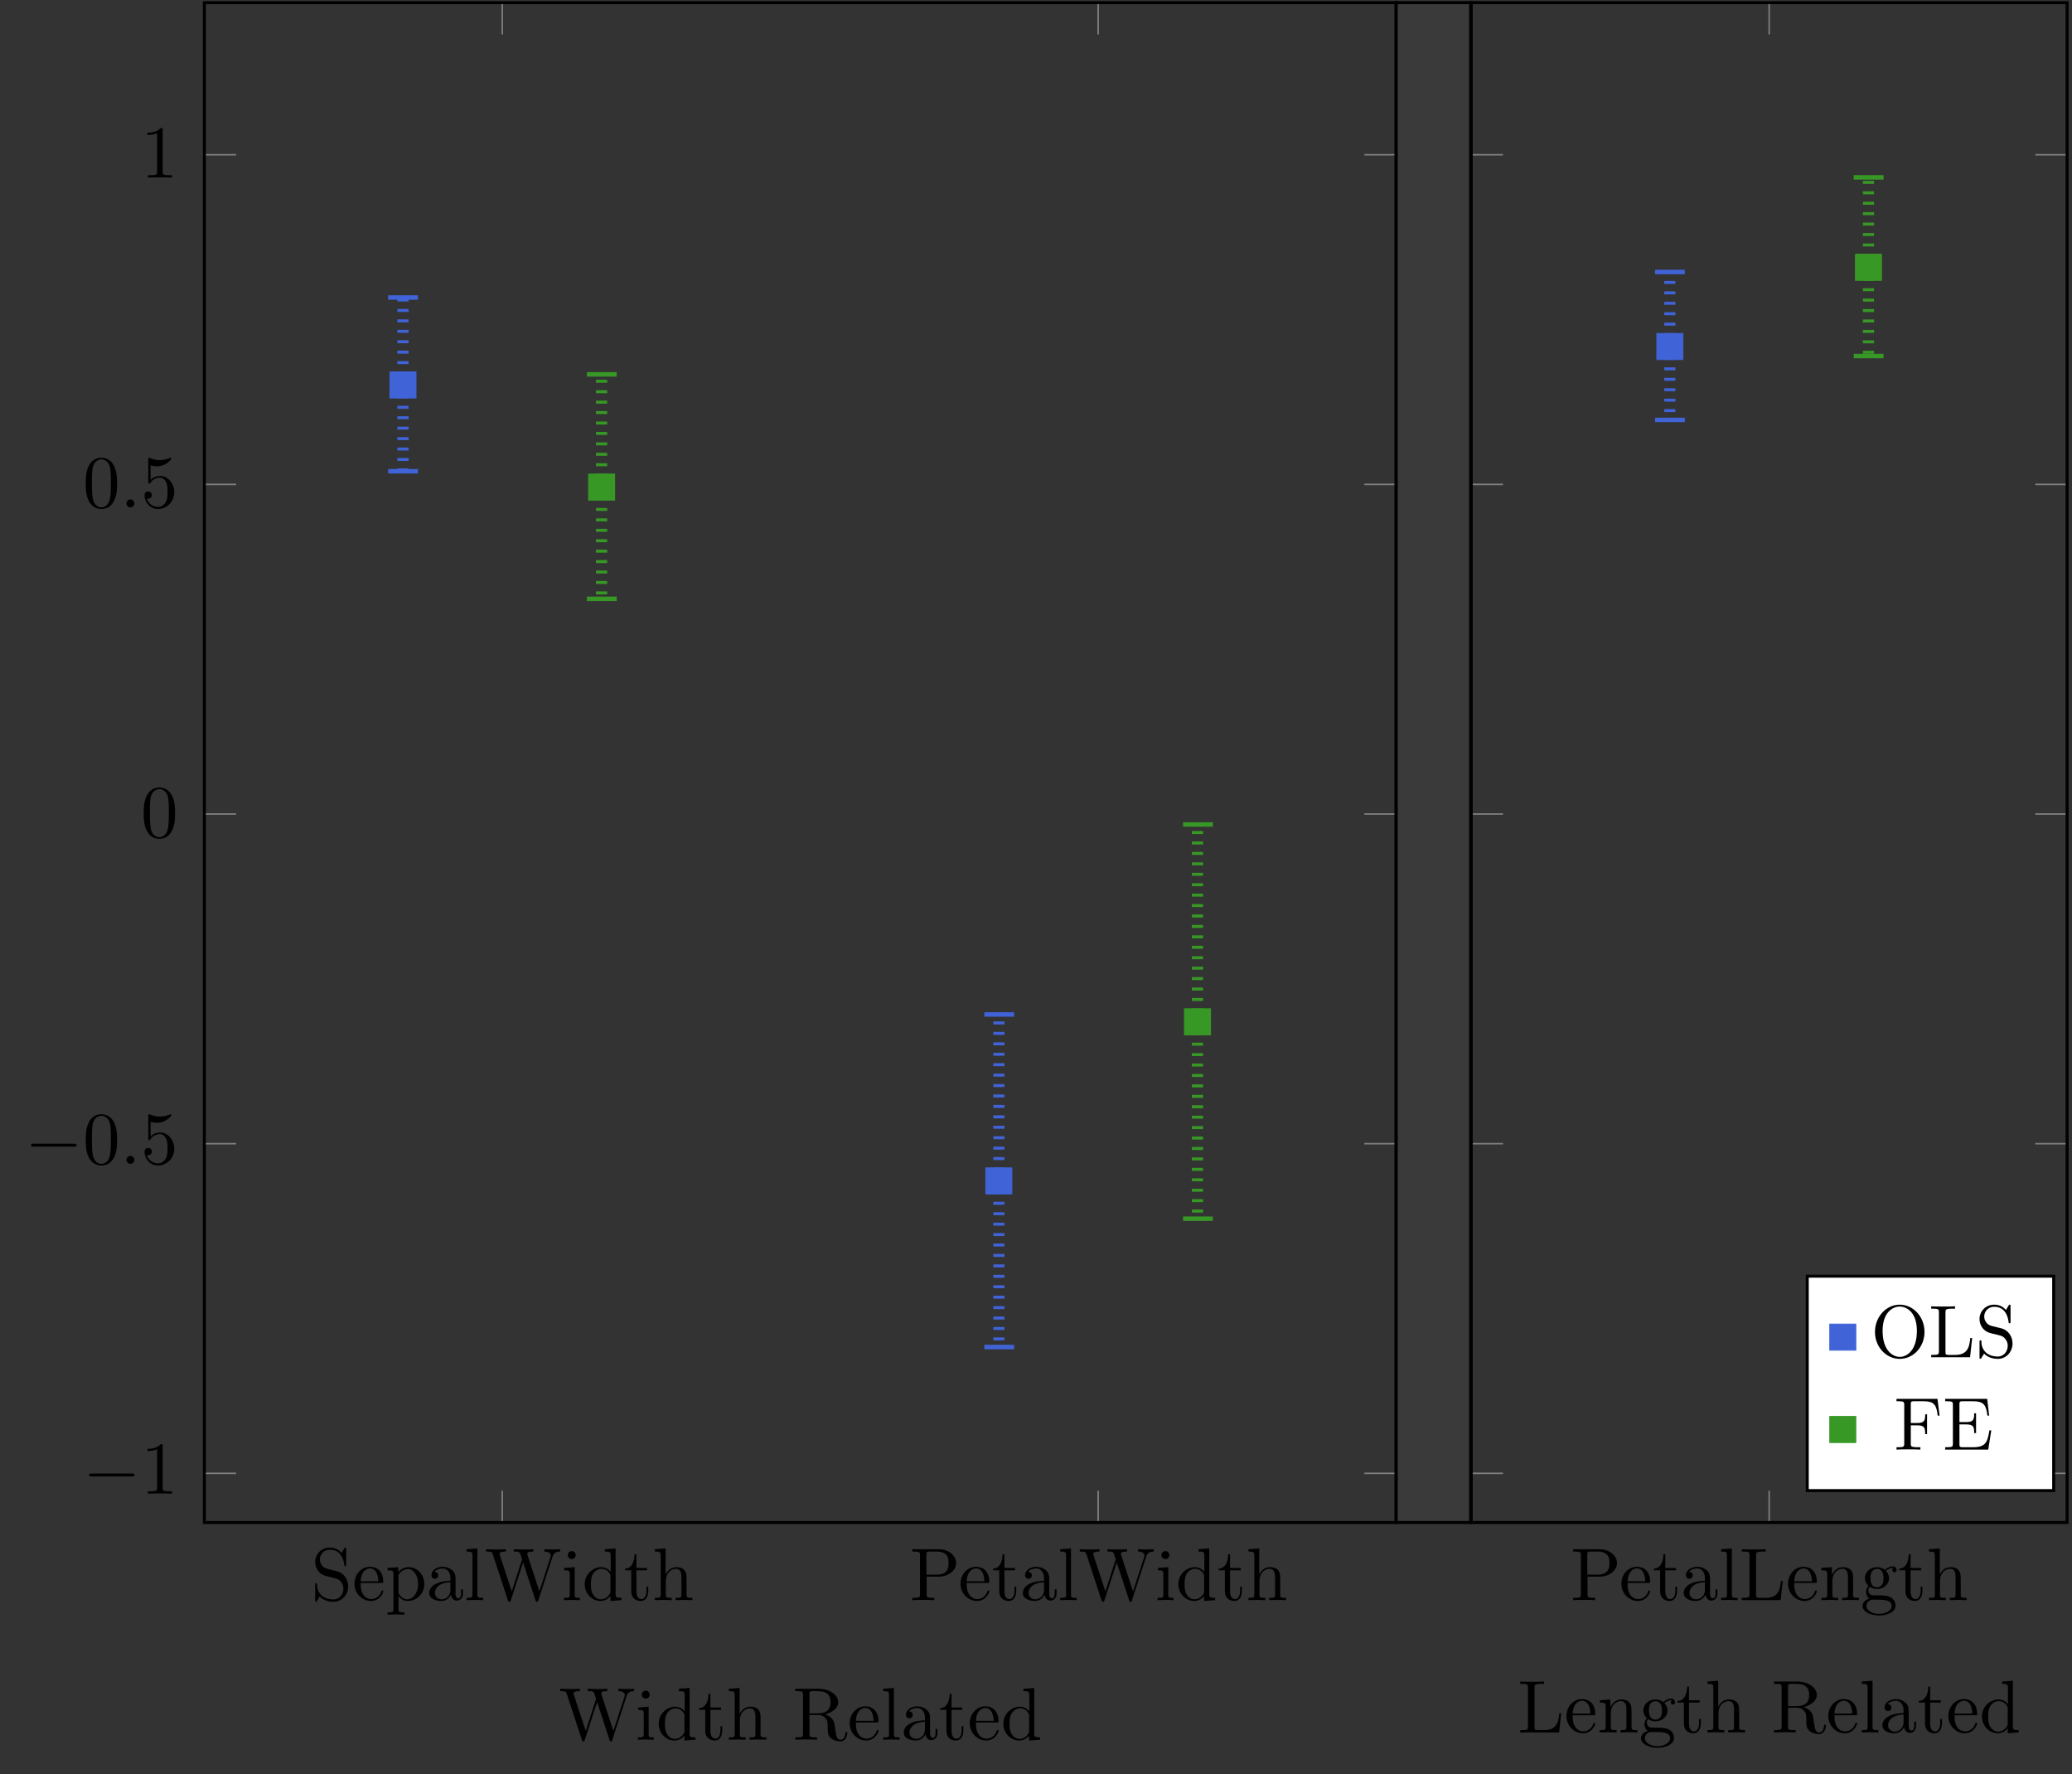 <?xml version="1.0" encoding="UTF-8"?>
<svg xmlns="http://www.w3.org/2000/svg" xmlns:xlink="http://www.w3.org/1999/xlink" width="276.582pt" height="236.759pt" viewBox="0 0 276.582 236.759" version="1.2">
<rect x="0" y="0" width="276.582" height="236.759" fill="#333333" stroke="none"/>
<defs>
<g>
<symbol overflow="visible" id="glyph0-0">
<path style="stroke:none;" d=""/>
</symbol>
<symbol overflow="visible" id="glyph0-1">
<path style="stroke:none;" d="M 4.969 -1.844 C 4.969 -2.844 4.312 -3.656 3.469 -3.859 L 2.203 -4.172 C 1.578 -4.312 1.188 -4.859 1.188 -5.438 C 1.188 -6.125 1.734 -6.734 2.516 -6.734 C 4.172 -6.734 4.391 -5.109 4.453 -4.656 C 4.453 -4.594 4.453 -4.531 4.562 -4.531 C 4.703 -4.531 4.703 -4.594 4.703 -4.781 L 4.703 -6.781 C 4.703 -6.953 4.703 -7.016 4.594 -7.016 C 4.516 -7.016 4.516 -7 4.438 -6.891 L 4.094 -6.312 C 3.797 -6.609 3.391 -7.016 2.5 -7.016 C 1.391 -7.016 0.562 -6.141 0.562 -5.094 C 0.562 -4.266 1.078 -3.531 1.859 -3.266 C 1.969 -3.219 2.484 -3.109 3.172 -2.938 C 3.438 -2.859 3.75 -2.797 4.016 -2.422 C 4.234 -2.172 4.328 -1.844 4.328 -1.516 C 4.328 -0.812 3.828 -0.094 3 -0.094 C 2.703 -0.094 1.953 -0.141 1.422 -0.625 C 0.844 -1.172 0.812 -1.797 0.812 -2.156 C 0.797 -2.266 0.719 -2.266 0.688 -2.266 C 0.562 -2.266 0.562 -2.188 0.562 -2.016 L 0.562 -0.016 C 0.562 0.156 0.562 0.219 0.672 0.219 C 0.734 0.219 0.75 0.203 0.812 0.094 C 0.812 0.094 0.844 0.047 1.172 -0.484 C 1.484 -0.141 2.125 0.219 3 0.219 C 4.172 0.219 4.969 -0.75 4.969 -1.844 Z M 4.969 -1.844 "/>
</symbol>
<symbol overflow="visible" id="glyph0-2">
<path style="stroke:none;" d="M 4.125 -1.188 C 4.125 -1.281 4.047 -1.297 4 -1.297 C 3.906 -1.297 3.891 -1.25 3.875 -1.172 C 3.516 -0.141 2.625 -0.141 2.531 -0.141 C 2.031 -0.141 1.625 -0.438 1.406 -0.812 C 1.109 -1.281 1.109 -1.938 1.109 -2.297 L 3.875 -2.297 C 4.094 -2.297 4.125 -2.297 4.125 -2.516 C 4.125 -3.5 3.594 -4.453 2.344 -4.453 C 1.188 -4.453 0.281 -3.438 0.281 -2.188 C 0.281 -0.859 1.328 0.109 2.469 0.109 C 3.688 0.109 4.125 -1 4.125 -1.188 Z M 3.469 -2.516 L 1.109 -2.516 C 1.172 -3.984 2.016 -4.234 2.344 -4.234 C 3.375 -4.234 3.469 -2.891 3.469 -2.516 Z M 3.469 -2.516 "/>
</symbol>
<symbol overflow="visible" id="glyph0-3">
<path style="stroke:none;" d="M 5.188 -2.156 C 5.188 -3.406 4.219 -4.406 3.109 -4.406 C 2.328 -4.406 1.906 -3.969 1.719 -3.75 L 1.719 -4.406 L 0.281 -4.297 L 0.281 -3.984 C 0.984 -3.984 1.062 -3.922 1.062 -3.484 L 1.062 1.172 C 1.062 1.625 0.953 1.625 0.281 1.625 L 0.281 1.938 L 1.391 1.906 L 2.516 1.938 L 2.516 1.625 C 1.844 1.625 1.734 1.625 1.734 1.172 L 1.734 -0.594 C 1.797 -0.422 2.203 0.109 2.969 0.109 C 4.156 0.109 5.188 -0.859 5.188 -2.156 Z M 4.359 -2.156 C 4.359 -0.953 3.656 -0.109 2.922 -0.109 C 2.531 -0.109 2.156 -0.312 1.875 -0.719 C 1.734 -0.922 1.734 -0.938 1.734 -1.141 L 1.734 -3.359 C 2.031 -3.859 2.516 -4.156 3.031 -4.156 C 3.75 -4.156 4.359 -3.281 4.359 -2.156 Z M 4.359 -2.156 "/>
</symbol>
<symbol overflow="visible" id="glyph0-4">
<path style="stroke:none;" d="M 4.812 -0.891 L 4.812 -1.438 L 4.562 -1.438 L 4.562 -0.891 C 4.562 -0.312 4.312 -0.25 4.203 -0.25 C 3.875 -0.25 3.828 -0.703 3.828 -0.75 L 3.828 -2.734 C 3.828 -3.156 3.828 -3.547 3.469 -3.906 C 3.078 -4.297 2.594 -4.453 2.109 -4.453 C 1.297 -4.453 0.609 -3.984 0.609 -3.328 C 0.609 -3.031 0.812 -2.859 1.062 -2.859 C 1.344 -2.859 1.516 -3.062 1.516 -3.328 C 1.516 -3.438 1.469 -3.766 1.016 -3.781 C 1.281 -4.125 1.766 -4.234 2.094 -4.234 C 2.578 -4.234 3.141 -3.859 3.141 -2.969 L 3.141 -2.594 C 2.641 -2.562 1.938 -2.531 1.312 -2.234 C 0.562 -1.906 0.312 -1.391 0.312 -0.953 C 0.312 -0.141 1.281 0.109 1.906 0.109 C 2.562 0.109 3.031 -0.281 3.219 -0.75 C 3.25 -0.359 3.516 0.062 3.984 0.062 C 4.203 0.062 4.812 -0.078 4.812 -0.891 Z M 3.141 -1.391 C 3.141 -0.453 2.422 -0.109 1.984 -0.109 C 1.5 -0.109 1.078 -0.453 1.078 -0.953 C 1.078 -1.5 1.5 -2.328 3.141 -2.391 Z M 3.141 -1.391 "/>
</symbol>
<symbol overflow="visible" id="glyph0-5">
<path style="stroke:none;" d="M 2.531 0 L 2.531 -0.312 C 1.875 -0.312 1.766 -0.312 1.766 -0.75 L 1.766 -6.906 L 0.328 -6.797 L 0.328 -6.484 C 1.031 -6.484 1.109 -6.422 1.109 -5.938 L 1.109 -0.75 C 1.109 -0.312 1 -0.312 0.328 -0.312 L 0.328 0 L 1.438 -0.031 Z M 2.531 0 "/>
</symbol>
<symbol overflow="visible" id="glyph0-6">
<path style="stroke:none;" d="M 10.047 -6.484 L 10.047 -6.797 C 9.75 -6.781 9.438 -6.766 9.141 -6.766 L 7.953 -6.797 L 7.953 -6.484 C 8.625 -6.484 8.812 -6.156 8.812 -5.969 C 8.812 -5.906 8.781 -5.828 8.766 -5.766 L 7.281 -1.172 L 5.688 -6.047 C 5.672 -6.078 5.656 -6.141 5.656 -6.188 C 5.656 -6.484 6.234 -6.484 6.484 -6.484 L 6.484 -6.797 C 6.125 -6.766 5.453 -6.766 5.078 -6.766 L 3.859 -6.797 L 3.859 -6.484 C 4.422 -6.484 4.641 -6.484 4.75 -6.125 L 4.969 -5.438 L 3.594 -1.172 L 1.984 -6.062 C 1.984 -6.094 1.969 -6.156 1.969 -6.188 C 1.969 -6.484 2.547 -6.484 2.812 -6.484 L 2.812 -6.797 C 2.453 -6.766 1.766 -6.766 1.391 -6.766 L 0.172 -6.797 L 0.172 -6.484 C 0.922 -6.484 0.969 -6.438 1.078 -6.078 L 3.078 0.031 C 3.109 0.125 3.141 0.219 3.266 0.219 C 3.406 0.219 3.422 0.156 3.469 0.016 L 5.109 -5.031 L 6.766 0.031 C 6.781 0.125 6.812 0.219 6.953 0.219 C 7.094 0.219 7.109 0.156 7.141 0.016 L 9.047 -5.828 C 9.219 -6.391 9.656 -6.484 10.047 -6.484 Z M 10.047 -6.484 "/>
</symbol>
<symbol overflow="visible" id="glyph0-7">
<path style="stroke:none;" d="M 2.453 0 L 2.453 -0.312 C 1.797 -0.312 1.766 -0.359 1.766 -0.75 L 1.766 -4.406 L 0.375 -4.297 L 0.375 -3.984 C 1.016 -3.984 1.109 -3.922 1.109 -3.438 L 1.109 -0.75 C 1.109 -0.312 1 -0.312 0.328 -0.312 L 0.328 0 L 1.422 -0.031 C 1.766 -0.031 2.125 -0.016 2.453 0 Z M 1.906 -6.016 C 1.906 -6.281 1.688 -6.547 1.391 -6.547 C 1.047 -6.547 0.844 -6.266 0.844 -6.016 C 0.844 -5.75 1.078 -5.484 1.375 -5.484 C 1.719 -5.484 1.906 -5.766 1.906 -6.016 Z M 1.906 -6.016 "/>
</symbol>
<symbol overflow="visible" id="glyph0-8">
<path style="stroke:none;" d="M 5.25 0 L 5.25 -0.312 C 4.547 -0.312 4.469 -0.375 4.469 -0.859 L 4.469 -6.906 L 3.031 -6.797 L 3.031 -6.484 C 3.734 -6.484 3.812 -6.422 3.812 -5.938 L 3.812 -3.781 C 3.516 -4.141 3.094 -4.406 2.562 -4.406 C 1.391 -4.406 0.344 -3.422 0.344 -2.141 C 0.344 -0.875 1.312 0.109 2.453 0.109 C 3.078 0.109 3.531 -0.234 3.781 -0.547 L 3.781 0.109 Z M 3.781 -1.172 C 3.781 -1 3.781 -0.969 3.672 -0.812 C 3.375 -0.328 2.922 -0.109 2.5 -0.109 C 2.047 -0.109 1.688 -0.375 1.453 -0.75 C 1.188 -1.156 1.172 -1.719 1.172 -2.125 C 1.172 -2.5 1.188 -3.094 1.469 -3.547 C 1.688 -3.859 2.062 -4.188 2.594 -4.188 C 2.953 -4.188 3.359 -4.031 3.672 -3.578 C 3.781 -3.406 3.781 -3.391 3.781 -3.219 Z M 3.781 -1.172 "/>
</symbol>
<symbol overflow="visible" id="glyph0-9">
<path style="stroke:none;" d="M 3.297 -1.234 L 3.297 -1.797 L 3.062 -1.797 L 3.062 -1.25 C 3.062 -0.516 2.75 -0.141 2.391 -0.141 C 1.719 -0.141 1.719 -1.047 1.719 -1.219 L 1.719 -3.984 L 3.141 -3.984 L 3.141 -4.297 L 1.719 -4.297 L 1.719 -6.125 L 1.469 -6.125 C 1.469 -5.312 1.172 -4.234 0.188 -4.203 L 0.188 -3.984 L 1.031 -3.984 L 1.031 -1.234 C 1.031 -0.016 1.953 0.109 2.312 0.109 C 3.031 0.109 3.297 -0.594 3.297 -1.234 Z M 3.297 -1.234 "/>
</symbol>
<symbol overflow="visible" id="glyph0-10">
<path style="stroke:none;" d="M 5.328 0 L 5.328 -0.312 C 4.812 -0.312 4.562 -0.312 4.547 -0.609 L 4.547 -2.516 C 4.547 -3.359 4.547 -3.672 4.234 -4.031 C 4.094 -4.203 3.766 -4.406 3.188 -4.406 C 2.359 -4.406 1.922 -3.797 1.766 -3.438 L 1.75 -3.438 L 1.75 -6.906 L 0.312 -6.797 L 0.312 -6.484 C 1.016 -6.484 1.094 -6.422 1.094 -5.938 L 1.094 -0.75 C 1.094 -0.312 0.984 -0.312 0.312 -0.312 L 0.312 0 L 1.438 -0.031 L 2.562 0 L 2.562 -0.312 C 1.891 -0.312 1.781 -0.312 1.781 -0.75 L 1.781 -2.594 C 1.781 -3.625 2.484 -4.188 3.125 -4.188 C 3.75 -4.188 3.859 -3.641 3.859 -3.078 L 3.859 -0.75 C 3.859 -0.312 3.75 -0.312 3.078 -0.312 L 3.078 0 L 4.203 -0.031 Z M 5.328 0 "/>
</symbol>
<symbol overflow="visible" id="glyph0-11">
<path style="stroke:none;" d="M 6.203 -4.953 C 6.203 -5.922 5.219 -6.797 3.859 -6.797 L 0.344 -6.797 L 0.344 -6.484 L 0.594 -6.484 C 1.359 -6.484 1.375 -6.375 1.375 -6.016 L 1.375 -0.781 C 1.375 -0.422 1.359 -0.312 0.594 -0.312 L 0.344 -0.312 L 0.344 0 C 0.703 -0.031 1.438 -0.031 1.812 -0.031 C 2.188 -0.031 2.938 -0.031 3.281 0 L 3.281 -0.312 L 3.047 -0.312 C 2.281 -0.312 2.266 -0.422 2.266 -0.781 L 2.266 -3.141 L 3.938 -3.141 C 5.141 -3.141 6.203 -3.953 6.203 -4.953 Z M 5.188 -4.953 C 5.188 -4.484 5.188 -3.406 3.609 -3.406 L 2.234 -3.406 L 2.234 -6.094 C 2.234 -6.422 2.25 -6.484 2.719 -6.484 L 3.609 -6.484 C 5.188 -6.484 5.188 -5.438 5.188 -4.953 Z M 5.188 -4.953 "/>
</symbol>
<symbol overflow="visible" id="glyph0-12">
<path style="stroke:none;" d="M 4.172 0 L 4.172 -0.312 L 3.859 -0.312 C 2.953 -0.312 2.922 -0.422 2.922 -0.781 L 2.922 -6.375 C 2.922 -6.609 2.922 -6.625 2.703 -6.625 C 2.078 -5.984 1.203 -5.984 0.891 -5.984 L 0.891 -5.688 C 1.078 -5.688 1.672 -5.688 2.188 -5.938 L 2.188 -0.781 C 2.188 -0.422 2.156 -0.312 1.266 -0.312 L 0.953 -0.312 L 0.953 0 C 1.297 -0.031 2.156 -0.031 2.562 -0.031 C 2.953 -0.031 3.828 -0.031 4.172 0 Z M 4.172 0 "/>
</symbol>
<symbol overflow="visible" id="glyph0-13">
<path style="stroke:none;" d="M 4.578 -3.188 C 4.578 -3.984 4.531 -4.781 4.188 -5.516 C 3.719 -6.469 2.906 -6.625 2.484 -6.625 C 1.891 -6.625 1.172 -6.375 0.75 -5.438 C 0.438 -4.75 0.391 -3.984 0.391 -3.188 C 0.391 -2.438 0.422 -1.547 0.844 -0.781 C 1.266 0.016 1.984 0.219 2.484 0.219 C 3.016 0.219 3.766 0.016 4.203 -0.938 C 4.531 -1.625 4.578 -2.406 4.578 -3.188 Z M 3.75 -3.297 C 3.75 -2.562 3.75 -1.875 3.641 -1.25 C 3.5 -0.297 2.922 0 2.484 0 C 2.094 0 1.5 -0.25 1.328 -1.203 C 1.219 -1.797 1.219 -2.719 1.219 -3.297 C 1.219 -3.938 1.219 -4.594 1.297 -5.141 C 1.484 -6.312 2.234 -6.406 2.484 -6.406 C 2.812 -6.406 3.469 -6.234 3.656 -5.25 C 3.75 -4.688 3.75 -3.938 3.75 -3.297 Z M 3.75 -3.297 "/>
</symbol>
<symbol overflow="visible" id="glyph0-14">
<path style="stroke:none;" d="M 4.469 -2 C 4.469 -3.188 3.656 -4.188 2.578 -4.188 C 2.094 -4.188 1.672 -4.016 1.312 -3.672 L 1.312 -5.609 C 1.516 -5.547 1.844 -5.484 2.156 -5.484 C 3.391 -5.484 4.078 -6.391 4.078 -6.516 C 4.078 -6.578 4.047 -6.625 3.984 -6.625 C 3.984 -6.625 3.953 -6.625 3.906 -6.594 C 3.703 -6.516 3.219 -6.312 2.547 -6.312 C 2.156 -6.312 1.688 -6.375 1.219 -6.594 C 1.141 -6.625 1.109 -6.625 1.109 -6.625 C 1 -6.625 1 -6.547 1 -6.375 L 1 -3.438 C 1 -3.25 1 -3.172 1.141 -3.172 C 1.219 -3.172 1.234 -3.203 1.281 -3.266 C 1.391 -3.422 1.75 -3.969 2.562 -3.969 C 3.078 -3.969 3.328 -3.5 3.406 -3.328 C 3.562 -2.953 3.578 -2.562 3.578 -2.062 C 3.578 -1.719 3.578 -1.125 3.344 -0.703 C 3.109 -0.312 2.734 -0.062 2.281 -0.062 C 1.547 -0.062 0.984 -0.594 0.812 -1.172 C 0.844 -1.172 0.875 -1.156 0.984 -1.156 C 1.312 -1.156 1.484 -1.406 1.484 -1.641 C 1.484 -1.875 1.312 -2.125 0.984 -2.125 C 0.844 -2.125 0.5 -2.062 0.5 -1.609 C 0.5 -0.75 1.188 0.219 2.297 0.219 C 3.453 0.219 4.469 -0.734 4.469 -2 Z M 4.469 -2 "/>
</symbol>
<symbol overflow="visible" id="glyph0-15">
<path style="stroke:none;" d="M 5.797 -2.562 L 5.547 -2.562 C 5.438 -1.547 5.297 -0.312 3.547 -0.312 L 2.734 -0.312 C 2.266 -0.312 2.234 -0.375 2.234 -0.703 L 2.234 -6.016 C 2.234 -6.344 2.234 -6.484 3.188 -6.484 L 3.516 -6.484 L 3.516 -6.797 C 3.156 -6.766 2.25 -6.766 1.844 -6.766 C 1.453 -6.766 0.672 -6.766 0.328 -6.797 L 0.328 -6.484 L 0.562 -6.484 C 1.328 -6.484 1.359 -6.375 1.359 -6.016 L 1.359 -0.781 C 1.359 -0.422 1.328 -0.312 0.562 -0.312 L 0.328 -0.312 L 0.328 0 L 5.516 0 Z M 5.797 -2.562 "/>
</symbol>
<symbol overflow="visible" id="glyph0-16">
<path style="stroke:none;" d="M 5.328 0 L 5.328 -0.312 C 4.812 -0.312 4.562 -0.312 4.547 -0.609 L 4.547 -2.516 C 4.547 -3.359 4.547 -3.672 4.234 -4.031 C 4.094 -4.203 3.766 -4.406 3.188 -4.406 C 2.469 -4.406 2 -3.969 1.719 -3.359 L 1.719 -4.406 L 0.312 -4.297 L 0.312 -3.984 C 1.016 -3.984 1.094 -3.906 1.094 -3.422 L 1.094 -0.75 C 1.094 -0.312 0.984 -0.312 0.312 -0.312 L 0.312 0 L 1.438 -0.031 L 2.562 0 L 2.562 -0.312 C 1.891 -0.312 1.781 -0.312 1.781 -0.75 L 1.781 -2.594 C 1.781 -3.625 2.484 -4.188 3.125 -4.188 C 3.75 -4.188 3.859 -3.641 3.859 -3.078 L 3.859 -0.75 C 3.859 -0.312 3.75 -0.312 3.078 -0.312 L 3.078 0 L 4.203 -0.031 Z M 5.328 0 "/>
</symbol>
<symbol overflow="visible" id="glyph0-17">
<path style="stroke:none;" d="M 4.828 -4.016 C 4.828 -4.188 4.703 -4.516 4.312 -4.516 C 4.125 -4.516 3.688 -4.453 3.266 -4.047 C 2.844 -4.375 2.422 -4.406 2.203 -4.406 C 1.281 -4.406 0.594 -3.719 0.594 -2.953 C 0.594 -2.516 0.812 -2.125 1.062 -1.922 C 0.938 -1.766 0.75 -1.438 0.75 -1.094 C 0.75 -0.781 0.891 -0.406 1.188 -0.203 C 0.594 -0.047 0.281 0.391 0.281 0.781 C 0.281 1.5 1.266 2.047 2.484 2.047 C 3.656 2.047 4.688 1.547 4.688 0.766 C 4.688 0.422 4.547 -0.094 4.047 -0.375 C 3.516 -0.641 2.938 -0.641 2.328 -0.641 C 2.078 -0.641 1.656 -0.641 1.578 -0.656 C 1.266 -0.703 1.062 -1 1.062 -1.328 C 1.062 -1.359 1.062 -1.594 1.219 -1.797 C 1.609 -1.516 2.016 -1.484 2.203 -1.484 C 3.141 -1.484 3.828 -2.172 3.828 -2.938 C 3.828 -3.297 3.656 -3.672 3.406 -3.906 C 3.766 -4.234 4.125 -4.297 4.312 -4.297 C 4.312 -4.297 4.375 -4.297 4.406 -4.281 C 4.297 -4.234 4.25 -4.125 4.25 -4.016 C 4.25 -3.844 4.375 -3.719 4.531 -3.719 C 4.641 -3.719 4.828 -3.797 4.828 -4.016 Z M 3.078 -2.953 C 3.078 -2.672 3.062 -2.359 2.922 -2.109 C 2.844 -1.984 2.609 -1.719 2.203 -1.719 C 1.344 -1.719 1.344 -2.703 1.344 -2.938 C 1.344 -3.203 1.359 -3.516 1.5 -3.766 C 1.578 -3.891 1.812 -4.172 2.203 -4.172 C 3.078 -4.172 3.078 -3.172 3.078 -2.953 Z M 4.172 0.781 C 4.172 1.328 3.469 1.828 2.484 1.828 C 1.484 1.828 0.797 1.312 0.797 0.781 C 0.797 0.328 1.172 -0.047 1.609 -0.062 L 2.203 -0.062 C 3.062 -0.062 4.172 -0.062 4.172 0.781 Z M 4.172 0.781 "/>
</symbol>
<symbol overflow="visible" id="glyph0-18">
<path style="stroke:none;" d="M 7.172 -3.375 C 7.172 -5.406 5.672 -7.016 3.859 -7.016 C 2.078 -7.016 0.562 -5.422 0.562 -3.375 C 0.562 -1.328 2.094 0.219 3.859 0.219 C 5.672 0.219 7.172 -1.359 7.172 -3.375 Z M 6.156 -3.516 C 6.156 -0.875 4.781 -0.047 3.875 -0.047 C 2.922 -0.047 1.578 -0.922 1.578 -3.516 C 1.578 -6.094 3.031 -6.766 3.859 -6.766 C 4.734 -6.766 6.156 -6.062 6.156 -3.516 Z M 6.156 -3.516 "/>
</symbol>
<symbol overflow="visible" id="glyph0-19">
<path style="stroke:none;" d="M 6.078 -4.531 L 5.797 -6.766 L 0.328 -6.766 L 0.328 -6.453 L 0.562 -6.453 C 1.328 -6.453 1.359 -6.344 1.359 -5.984 L 1.359 -0.781 C 1.359 -0.422 1.328 -0.312 0.562 -0.312 L 0.328 -0.312 L 0.328 0 C 0.672 -0.031 1.453 -0.031 1.844 -0.031 C 2.25 -0.031 3.156 -0.031 3.516 0 L 3.516 -0.312 L 3.188 -0.312 C 2.234 -0.312 2.234 -0.438 2.234 -0.781 L 2.234 -3.234 L 3.094 -3.234 C 4.047 -3.234 4.156 -2.922 4.156 -2.062 L 4.406 -2.062 L 4.406 -4.703 L 4.156 -4.703 C 4.156 -3.875 4.047 -3.547 3.094 -3.547 L 2.234 -3.547 L 2.234 -6.062 C 2.234 -6.391 2.266 -6.453 2.734 -6.453 L 3.922 -6.453 C 5.422 -6.453 5.656 -5.906 5.828 -4.531 Z M 6.078 -4.531 "/>
</symbol>
<symbol overflow="visible" id="glyph0-20">
<path style="stroke:none;" d="M 6.484 -2.562 L 6.234 -2.562 C 5.984 -1.031 5.766 -0.312 4.047 -0.312 L 2.734 -0.312 C 2.266 -0.312 2.234 -0.375 2.234 -0.703 L 2.234 -3.359 L 3.141 -3.359 C 4.094 -3.359 4.203 -3.047 4.203 -2.203 L 4.453 -2.203 L 4.453 -4.844 L 4.203 -4.844 C 4.203 -3.984 4.094 -3.672 3.141 -3.672 L 2.234 -3.672 L 2.234 -6.062 C 2.234 -6.391 2.266 -6.453 2.734 -6.453 L 4.016 -6.453 C 5.531 -6.453 5.797 -5.906 5.969 -4.531 L 6.203 -4.531 L 5.938 -6.766 L 0.328 -6.766 L 0.328 -6.453 L 0.562 -6.453 C 1.328 -6.453 1.359 -6.344 1.359 -5.984 L 1.359 -0.781 C 1.359 -0.422 1.328 -0.312 0.562 -0.312 L 0.328 -0.312 L 0.328 0 L 6.078 0 Z M 6.484 -2.562 "/>
</symbol>
<symbol overflow="visible" id="glyph0-21">
<path style="stroke:none;" d="M 7.281 -0.875 C 7.281 -0.938 7.281 -1.047 7.156 -1.047 C 7.047 -1.047 7.047 -0.953 7.031 -0.891 C 6.984 -0.172 6.625 0 6.375 0 C 5.891 0 5.812 -0.5 5.672 -1.438 L 5.547 -2.234 C 5.359 -2.859 4.875 -3.188 4.328 -3.391 C 5.297 -3.625 6.078 -4.234 6.078 -5 C 6.078 -5.969 4.938 -6.797 3.469 -6.797 L 0.344 -6.797 L 0.344 -6.484 L 0.594 -6.484 C 1.359 -6.484 1.375 -6.375 1.375 -6.016 L 1.375 -0.781 C 1.375 -0.422 1.359 -0.312 0.594 -0.312 L 0.344 -0.312 L 0.344 0 C 0.703 -0.031 1.406 -0.031 1.797 -0.031 C 2.188 -0.031 2.891 -0.031 3.25 0 L 3.25 -0.312 L 3.016 -0.312 C 2.25 -0.312 2.234 -0.422 2.234 -0.781 L 2.234 -3.297 L 3.375 -3.297 C 3.531 -3.297 3.953 -3.297 4.297 -2.953 C 4.672 -2.594 4.672 -2.297 4.672 -1.625 C 4.672 -0.969 4.672 -0.578 5.094 -0.203 C 5.5 0.156 6.047 0.219 6.344 0.219 C 7.109 0.219 7.281 -0.594 7.281 -0.875 Z M 5.047 -5 C 5.047 -4.312 4.812 -3.516 3.328 -3.516 L 2.234 -3.516 L 2.234 -6.094 C 2.234 -6.312 2.234 -6.438 2.453 -6.469 C 2.547 -6.484 2.844 -6.484 3.031 -6.484 C 3.938 -6.484 5.047 -6.453 5.047 -5 Z M 5.047 -5 "/>
</symbol>
<symbol overflow="visible" id="glyph1-0">
<path style="stroke:none;" d=""/>
</symbol>
<symbol overflow="visible" id="glyph1-1">
<path style="stroke:none;" d="M 6.906 -2.484 C 6.906 -2.688 6.719 -2.688 6.578 -2.688 L 1.156 -2.688 C 1.016 -2.688 0.828 -2.688 0.828 -2.484 C 0.828 -2.297 1.016 -2.297 1.156 -2.297 L 6.578 -2.297 C 6.719 -2.297 6.906 -2.297 6.906 -2.484 Z M 6.906 -2.484 "/>
</symbol>
<symbol overflow="visible" id="glyph2-0">
<path style="stroke:none;" d=""/>
</symbol>
<symbol overflow="visible" id="glyph2-1">
<path style="stroke:none;" d="M 1.906 -0.531 C 1.906 -0.812 1.672 -1.062 1.391 -1.062 C 1.094 -1.062 0.859 -0.812 0.859 -0.531 C 0.859 -0.234 1.094 0 1.391 0 C 1.672 0 1.906 -0.234 1.906 -0.531 Z M 1.906 -0.531 "/>
</symbol>
</g>
<clipPath id="clip1">
  <path d="M 66 0.059 L 147 0.059 L 147 204 L 66 204 Z M 66 0.059 "/>
</clipPath>
<clipPath id="clip2">
  <path d="M 27 0.059 L 187 0.059 L 187 204 L 27 204 Z M 27 0.059 "/>
</clipPath>
<clipPath id="clip3">
  <path d="M 236 0.059 L 237 0.059 L 237 204 L 236 204 Z M 236 0.059 "/>
</clipPath>
<clipPath id="clip4">
  <path d="M 196 20 L 276.164 20 L 276.164 197 L 196 197 Z M 196 20 "/>
</clipPath>
<clipPath id="clip5">
  <path d="M 196 0.059 L 276.164 0.059 L 276.164 204 L 196 204 Z M 196 0.059 "/>
</clipPath>
<clipPath id="clip6">
  <path d="M 186 0.059 L 197 0.059 L 197 204 L 186 204 Z M 186 0.059 "/>
</clipPath>
</defs>
<g id="surface1">
<g clip-path="url(#clip1)" clip-rule="nonzero">
<path style="fill:none;stroke-width:0.199;stroke-linecap:butt;stroke-linejoin:miter;stroke:rgb(50%,50%,50%);stroke-opacity:1;stroke-miterlimit:10;" d="M 39.849 -0.001 L 39.849 4.251 M 119.551 -0.001 L 119.551 4.251 M 39.849 203.239 L 39.849 198.987 M 119.551 203.239 L 119.551 198.987 " transform="matrix(0.998,0,0,-0.998,27.278,203.186)"/>
</g>
<path style="fill:none;stroke-width:0.199;stroke-linecap:butt;stroke-linejoin:miter;stroke:rgb(50%,50%,50%);stroke-opacity:1;stroke-miterlimit:10;" d="M -0 6.571 L 4.252 6.571 M -0 50.653 L 4.252 50.653 M -0 94.736 L 4.252 94.736 M -0 138.818 L 4.252 138.818 M -0 182.9 L 4.252 182.9 M 159.4 6.571 L 155.152 6.571 M 159.4 50.653 L 155.152 50.653 M 159.4 94.736 L 155.152 94.736 M 159.4 138.818 L 155.152 138.818 M 159.4 182.9 L 155.152 182.9 " transform="matrix(0.998,0,0,-0.998,27.278,203.186)"/>
<g clip-path="url(#clip2)" clip-rule="nonzero">
<path style="fill:none;stroke-width:0.399;stroke-linecap:butt;stroke-linejoin:miter;stroke:rgb(0%,0%,0%);stroke-opacity:1;stroke-miterlimit:10;" d="M -0 -0.001 L -0 203.239 L 159.4 203.239 L 159.4 -0.001 Z M -0 -0.001 " transform="matrix(0.998,0,0,-0.998,27.278,203.186)"/>
</g>
<g style="fill:rgb(0%,0%,0%);fill-opacity:1;">
  <use xlink:href="#glyph0-1" x="41.508" y="213.554"/>
  <use xlink:href="#glyph0-2" x="47.034" y="213.554"/>
  <use xlink:href="#glyph0-3" x="51.456" y="213.554"/>
  <use xlink:href="#glyph0-4" x="56.982" y="213.554"/>
  <use xlink:href="#glyph0-5" x="61.956" y="213.554"/>
  <use xlink:href="#glyph0-6" x="64.719" y="213.554"/>
  <use xlink:href="#glyph0-7" x="74.943" y="213.554"/>
  <use xlink:href="#glyph0-8" x="77.707" y="213.554"/>
  <use xlink:href="#glyph0-9" x="83.233" y="213.554"/>
  <use xlink:href="#glyph0-10" x="87.101" y="213.554"/>
</g>
<g style="fill:rgb(0%,0%,0%);fill-opacity:1;">
  <use xlink:href="#glyph0-11" x="121.432" y="213.554"/>
</g>
<g style="fill:rgb(0%,0%,0%);fill-opacity:1;">
  <use xlink:href="#glyph0-2" x="127.933" y="213.554"/>
  <use xlink:href="#glyph0-9" x="132.355" y="213.554"/>
  <use xlink:href="#glyph0-4" x="136.224" y="213.554"/>
  <use xlink:href="#glyph0-5" x="141.197" y="213.554"/>
  <use xlink:href="#glyph0-6" x="143.961" y="213.554"/>
  <use xlink:href="#glyph0-7" x="154.185" y="213.554"/>
  <use xlink:href="#glyph0-8" x="156.948" y="213.554"/>
  <use xlink:href="#glyph0-9" x="162.474" y="213.554"/>
  <use xlink:href="#glyph0-10" x="166.343" y="213.554"/>
</g>
<g style="fill:rgb(0%,0%,0%);fill-opacity:1;">
  <use xlink:href="#glyph1-1" x="11.052" y="199.342"/>
</g>
<g style="fill:rgb(0%,0%,0%);fill-opacity:1;">
  <use xlink:href="#glyph0-12" x="18.79" y="199.342"/>
</g>
<g style="fill:rgb(0%,0%,0%);fill-opacity:1;">
  <use xlink:href="#glyph1-1" x="3.316" y="155.327"/>
</g>
<g style="fill:rgb(0%,0%,0%);fill-opacity:1;">
  <use xlink:href="#glyph0-13" x="11.052" y="155.327"/>
</g>
<g style="fill:rgb(0%,0%,0%);fill-opacity:1;">
  <use xlink:href="#glyph2-1" x="16.027" y="155.327"/>
</g>
<g style="fill:rgb(0%,0%,0%);fill-opacity:1;">
  <use xlink:href="#glyph0-14" x="18.79" y="155.327"/>
</g>
<g style="fill:rgb(0%,0%,0%);fill-opacity:1;">
  <use xlink:href="#glyph0-13" x="18.79" y="111.727"/>
</g>
<g style="fill:rgb(0%,0%,0%);fill-opacity:1;">
  <use xlink:href="#glyph0-13" x="11.052" y="67.712"/>
</g>
<g style="fill:rgb(0%,0%,0%);fill-opacity:1;">
  <use xlink:href="#glyph2-1" x="16.027" y="67.712"/>
</g>
<g style="fill:rgb(0%,0%,0%);fill-opacity:1;">
  <use xlink:href="#glyph0-14" x="18.79" y="67.712"/>
</g>
<g style="fill:rgb(0%,0%,0%);fill-opacity:1;">
  <use xlink:href="#glyph0-12" x="18.79" y="23.697"/>
</g>
<path style="fill:none;stroke-width:1.494;stroke-linecap:butt;stroke-linejoin:miter;stroke:rgb(25.098%,38.823%,84.705%);stroke-opacity:1;stroke-dasharray:0.399,0.996;stroke-miterlimit:10;" d="M 26.567 152.115 L 26.567 163.73 " transform="matrix(0.998,0,0,-0.998,27.278,203.186)"/>
<path style="fill:none;stroke-width:0.598;stroke-linecap:butt;stroke-linejoin:miter;stroke:rgb(25.098%,38.823%,84.705%);stroke-opacity:1;stroke-miterlimit:10;" d="M -0.001 1.994 L -0.001 -1.992 " transform="matrix(0,-0.998,-0.998,0,53.804,39.706)"/>
<path style="fill:none;stroke-width:1.494;stroke-linecap:butt;stroke-linejoin:miter;stroke:rgb(25.098%,38.823%,84.705%);stroke-opacity:1;stroke-dasharray:0.399,0.996;stroke-miterlimit:10;" d="M 26.567 152.115 L 26.567 140.504 " transform="matrix(0.998,0,0,-0.998,27.278,203.186)"/>
<path style="fill:none;stroke-width:0.598;stroke-linecap:butt;stroke-linejoin:miter;stroke:rgb(25.098%,38.823%,84.705%);stroke-opacity:1;stroke-miterlimit:10;" d="M -0.002 1.992 L -0.002 -1.994 " transform="matrix(0,0.998,0.998,0,53.804,62.896)"/>
<path style="fill:none;stroke-width:1.494;stroke-linecap:butt;stroke-linejoin:miter;stroke:rgb(25.098%,38.823%,84.705%);stroke-opacity:1;stroke-dasharray:0.399,0.996;stroke-miterlimit:10;" d="M 106.269 45.673 L 106.269 67.898 " transform="matrix(0.998,0,0,-0.998,27.278,203.186)"/>
<path style="fill:none;stroke-width:0.598;stroke-linecap:butt;stroke-linejoin:miter;stroke:rgb(25.098%,38.823%,84.705%);stroke-opacity:1;stroke-miterlimit:10;" d="M 0 1.993 L 0 -1.994 " transform="matrix(0,-0.998,-0.998,0,133.384,135.391)"/>
<path style="fill:none;stroke-width:1.494;stroke-linecap:butt;stroke-linejoin:miter;stroke:rgb(25.098%,38.823%,84.705%);stroke-opacity:1;stroke-dasharray:0.399,0.996;stroke-miterlimit:10;" d="M 106.269 45.673 L 106.269 23.452 " transform="matrix(0.998,0,0,-0.998,27.278,203.186)"/>
<path style="fill:none;stroke-width:0.598;stroke-linecap:butt;stroke-linejoin:miter;stroke:rgb(25.098%,38.823%,84.705%);stroke-opacity:1;stroke-miterlimit:10;" d="M 0.002 1.994 L 0.002 -1.993 " transform="matrix(0,0.998,0.998,0,133.384,179.772)"/>
<path style="fill:none;stroke-width:1.494;stroke-linecap:butt;stroke-linejoin:miter;stroke:rgb(21.962%,59.607%,14.902%);stroke-opacity:1;stroke-dasharray:0.399,0.996;stroke-miterlimit:10;" d="M 53.134 138.458 L 53.134 153.453 " transform="matrix(0.998,0,0,-0.998,27.278,203.186)"/>
<path style="fill:none;stroke-width:0.598;stroke-linecap:butt;stroke-linejoin:miter;stroke:rgb(21.962%,59.607%,14.902%);stroke-opacity:1;stroke-miterlimit:10;" d="M 0.001 1.994 L 0.001 -1.993 " transform="matrix(0,-0.998,-0.998,0,80.331,49.966)"/>
<path style="fill:none;stroke-width:1.494;stroke-linecap:butt;stroke-linejoin:miter;stroke:rgb(21.962%,59.607%,14.902%);stroke-opacity:1;stroke-dasharray:0.399,0.996;stroke-miterlimit:10;" d="M 53.134 138.458 L 53.134 123.459 " transform="matrix(0.998,0,0,-0.998,27.278,203.186)"/>
<path style="fill:none;stroke-width:0.598;stroke-linecap:butt;stroke-linejoin:miter;stroke:rgb(21.962%,59.607%,14.902%);stroke-opacity:1;stroke-miterlimit:10;" d="M 0 1.992 L 0 -1.991 " transform="matrix(0,0.998,0.998,0,80.332,79.918)"/>
<path style="fill:none;stroke-width:1.494;stroke-linecap:butt;stroke-linejoin:miter;stroke:rgb(21.962%,59.607%,14.902%);stroke-opacity:1;stroke-dasharray:0.399,0.996;stroke-miterlimit:10;" d="M 132.837 66.951 L 132.837 93.3 " transform="matrix(0.998,0,0,-0.998,27.278,203.186)"/>
<path style="fill:none;stroke-width:0.598;stroke-linecap:butt;stroke-linejoin:miter;stroke:rgb(21.962%,59.607%,14.902%);stroke-opacity:1;stroke-miterlimit:10;" d="M -0.001 1.991 L -0.001 -1.991 " transform="matrix(0,-0.998,-0.998,0,159.91,110.03)"/>
<path style="fill:none;stroke-width:1.494;stroke-linecap:butt;stroke-linejoin:miter;stroke:rgb(21.962%,59.607%,14.902%);stroke-opacity:1;stroke-dasharray:0.399,0.996;stroke-miterlimit:10;" d="M 132.837 66.951 L 132.837 40.603 " transform="matrix(0.998,0,0,-0.998,27.278,203.186)"/>
<path style="fill:none;stroke-width:0.598;stroke-linecap:butt;stroke-linejoin:miter;stroke:rgb(21.962%,59.607%,14.902%);stroke-opacity:1;stroke-miterlimit:10;" d="M -0 1.991 L -0 -1.991 " transform="matrix(0,0.998,0.998,0,159.91,162.645)"/>
<path style="fill-rule:nonzero;fill:rgb(25.098%,38.823%,84.705%);fill-opacity:1;stroke-width:0.12;stroke-linecap:butt;stroke-linejoin:miter;stroke:rgb(25.098%,38.823%,84.705%);stroke-opacity:1;stroke-miterlimit:10;" d="M 24.822 150.374 L 28.312 150.374 L 28.312 153.86 L 24.822 153.86 Z M 24.822 150.374 " transform="matrix(0.998,0,0,-0.998,27.278,203.186)"/>
<path style="fill-rule:nonzero;fill:rgb(25.098%,38.823%,84.705%);fill-opacity:1;stroke-width:0.12;stroke-linecap:butt;stroke-linejoin:miter;stroke:rgb(25.098%,38.823%,84.705%);stroke-opacity:1;stroke-miterlimit:10;" d="M 104.524 43.932 L 108.01 43.932 L 108.01 47.418 L 104.524 47.418 Z M 104.524 43.932 " transform="matrix(0.998,0,0,-0.998,27.278,203.186)"/>
<path style="fill-rule:nonzero;fill:rgb(21.962%,59.607%,14.902%);fill-opacity:1;stroke-width:0.12;stroke-linecap:butt;stroke-linejoin:miter;stroke:rgb(21.962%,59.607%,14.902%);stroke-opacity:1;stroke-miterlimit:10;" d="M 51.39 136.713 L 54.879 136.713 L 54.879 140.199 L 51.39 140.199 Z M 51.39 136.713 " transform="matrix(0.998,0,0,-0.998,27.278,203.186)"/>
<path style="fill-rule:nonzero;fill:rgb(21.962%,59.607%,14.902%);fill-opacity:1;stroke-width:0.12;stroke-linecap:butt;stroke-linejoin:miter;stroke:rgb(21.962%,59.607%,14.902%);stroke-opacity:1;stroke-miterlimit:10;" d="M 131.092 65.207 L 134.578 65.207 L 134.578 68.696 L 131.092 68.696 Z M 131.092 65.207 " transform="matrix(0.998,0,0,-0.998,27.278,203.186)"/>
<g clip-path="url(#clip3)" clip-rule="nonzero">
<path style="fill:none;stroke-width:0.199;stroke-linecap:butt;stroke-linejoin:miter;stroke:rgb(50%,50%,50%);stroke-opacity:1;stroke-miterlimit:10;" d="M 39.851 -0.001 L 39.851 4.251 M 39.851 203.239 L 39.851 198.987 " transform="matrix(0.998,0,0,-0.998,196.385,203.186)"/>
</g>
<g clip-path="url(#clip4)" clip-rule="nonzero">
<path style="fill:none;stroke-width:0.199;stroke-linecap:butt;stroke-linejoin:miter;stroke:rgb(50%,50%,50%);stroke-opacity:1;stroke-miterlimit:10;" d="M 0.002 6.571 L 4.25 6.571 M 0.002 50.653 L 4.25 50.653 M 0.002 94.736 L 4.25 94.736 M 0.002 138.818 L 4.25 138.818 M 0.002 182.9 L 4.25 182.9 M 79.704 6.571 L 75.451 6.571 M 79.704 50.653 L 75.451 50.653 M 79.704 94.736 L 75.451 94.736 M 79.704 138.818 L 75.451 138.818 M 79.704 182.9 L 75.451 182.9 " transform="matrix(0.998,0,0,-0.998,196.385,203.186)"/>
</g>
<g clip-path="url(#clip5)" clip-rule="nonzero">
<path style="fill:none;stroke-width:0.399;stroke-linecap:butt;stroke-linejoin:miter;stroke:rgb(0%,0%,0%);stroke-opacity:1;stroke-miterlimit:10;" d="M 0.002 -0.001 L 0.002 203.239 L 79.704 203.239 L 79.704 -0.001 Z M 0.002 -0.001 " transform="matrix(0.998,0,0,-0.998,196.385,203.186)"/>
</g>
<g style="fill:rgb(0%,0%,0%);fill-opacity:1;">
  <use xlink:href="#glyph0-11" x="209.648" y="213.554"/>
</g>
<g style="fill:rgb(0%,0%,0%);fill-opacity:1;">
  <use xlink:href="#glyph0-2" x="216.149" y="213.554"/>
  <use xlink:href="#glyph0-9" x="220.571" y="213.554"/>
  <use xlink:href="#glyph0-4" x="224.439" y="213.554"/>
  <use xlink:href="#glyph0-5" x="229.413" y="213.554"/>
  <use xlink:href="#glyph0-15" x="232.177" y="213.554"/>
  <use xlink:href="#glyph0-2" x="238.394" y="213.554"/>
  <use xlink:href="#glyph0-16" x="242.815" y="213.554"/>
  <use xlink:href="#glyph0-17" x="248.341" y="213.554"/>
  <use xlink:href="#glyph0-9" x="253.315" y="213.554"/>
  <use xlink:href="#glyph0-10" x="257.184" y="213.554"/>
</g>
<path style="fill:none;stroke-width:1.494;stroke-linecap:butt;stroke-linejoin:miter;stroke:rgb(25.098%,38.823%,84.705%);stroke-opacity:1;stroke-dasharray:0.399,0.996;stroke-miterlimit:10;" d="M 26.569 157.256 L 26.569 167.138 " transform="matrix(0.998,0,0,-0.998,196.385,203.186)"/>
<path style="fill:none;stroke-width:0.598;stroke-linecap:butt;stroke-linejoin:miter;stroke:rgb(25.098%,38.823%,84.705%);stroke-opacity:1;stroke-miterlimit:10;" d="M 0.001 1.993 L 0.001 -1.993 " transform="matrix(0,-0.998,-0.998,0,222.912,36.302)"/>
<path style="fill:none;stroke-width:1.494;stroke-linecap:butt;stroke-linejoin:miter;stroke:rgb(25.098%,38.823%,84.705%);stroke-opacity:1;stroke-dasharray:0.399,0.996;stroke-miterlimit:10;" d="M 26.569 157.256 L 26.569 147.374 " transform="matrix(0.998,0,0,-0.998,196.385,203.186)"/>
<path style="fill:none;stroke-width:0.598;stroke-linecap:butt;stroke-linejoin:miter;stroke:rgb(25.098%,38.823%,84.705%);stroke-opacity:1;stroke-miterlimit:10;" d="M 0.001 1.993 L 0.001 -1.993 " transform="matrix(0,0.998,0.998,0,222.912,56.038)"/>
<path style="fill:none;stroke-width:1.494;stroke-linecap:butt;stroke-linejoin:miter;stroke:rgb(21.962%,59.607%,14.902%);stroke-opacity:1;stroke-dasharray:0.399,0.996;stroke-miterlimit:10;" d="M 53.136 167.846 L 53.136 179.786 " transform="matrix(0.998,0,0,-0.998,196.385,203.186)"/>
<path style="fill:none;stroke-width:0.598;stroke-linecap:butt;stroke-linejoin:miter;stroke:rgb(21.962%,59.607%,14.902%);stroke-opacity:1;stroke-miterlimit:10;" d="M 0.001 1.992 L 0.001 -1.991 " transform="matrix(0,-0.998,-0.998,0,249.438,23.673)"/>
<path style="fill:none;stroke-width:1.494;stroke-linecap:butt;stroke-linejoin:miter;stroke:rgb(21.962%,59.607%,14.902%);stroke-opacity:1;stroke-dasharray:0.399,0.996;stroke-miterlimit:10;" d="M 53.136 167.846 L 53.136 155.906 " transform="matrix(0.998,0,0,-0.998,196.385,203.186)"/>
<path style="fill:none;stroke-width:0.598;stroke-linecap:butt;stroke-linejoin:miter;stroke:rgb(21.962%,59.607%,14.902%);stroke-opacity:1;stroke-miterlimit:10;" d="M -0 1.991 L -0 -1.992 " transform="matrix(0,0.998,0.998,0,249.438,47.52)"/>
<path style="fill-rule:nonzero;fill:rgb(25.098%,38.823%,84.705%);fill-opacity:1;stroke-width:0.12;stroke-linecap:butt;stroke-linejoin:miter;stroke:rgb(25.098%,38.823%,84.705%);stroke-opacity:1;stroke-miterlimit:10;" d="M 24.824 155.511 L 28.31 155.511 L 28.31 159 L 24.824 159 Z M 24.824 155.511 " transform="matrix(0.998,0,0,-0.998,196.385,203.186)"/>
<path style="fill-rule:nonzero;fill:rgb(21.962%,59.607%,14.902%);fill-opacity:1;stroke-width:0.12;stroke-linecap:butt;stroke-linejoin:miter;stroke:rgb(21.962%,59.607%,14.902%);stroke-opacity:1;stroke-miterlimit:10;" d="M 51.392 166.101 L 54.877 166.101 L 54.877 169.591 L 51.392 169.591 Z M 51.392 166.101 " transform="matrix(0.998,0,0,-0.998,196.385,203.186)"/>
<path style="fill-rule:nonzero;fill:rgb(100%,100%,100%);fill-opacity:1;stroke-width:0.399;stroke-linecap:butt;stroke-linejoin:miter;stroke:rgb(0%,0%,0%);stroke-opacity:1;stroke-miterlimit:10;" d="M 44.948 4.263 L 77.908 4.263 L 77.908 32.935 L 44.948 32.935 Z M 44.948 4.263 " transform="matrix(0.998,0,0,-0.998,196.385,203.186)"/>
<path style="fill-rule:nonzero;fill:rgb(25.098%,38.823%,84.705%);fill-opacity:1;stroke-width:0.12;stroke-linecap:butt;stroke-linejoin:miter;stroke:rgb(25.098%,38.823%,84.705%);stroke-opacity:1;stroke-miterlimit:10;" d="M 6.761 -1.745 L 10.247 -1.745 L 10.247 1.744 L 6.761 1.744 Z M 6.761 -1.745 " transform="matrix(0.998,0,0,-0.998,237.499,178.453)"/>
<g style="fill:rgb(0%,0%,0%);fill-opacity:1;">
  <use xlink:href="#glyph0-18" x="249.721" y="181.134"/>
  <use xlink:href="#glyph0-15" x="257.458" y="181.134"/>
  <use xlink:href="#glyph0-1" x="263.675" y="181.134"/>
</g>
<path style="fill-rule:nonzero;fill:rgb(21.962%,59.607%,14.902%);fill-opacity:1;stroke-width:0.12;stroke-linecap:butt;stroke-linejoin:miter;stroke:rgb(21.962%,59.607%,14.902%);stroke-opacity:1;stroke-miterlimit:10;" d="M 6.761 -1.745 L 10.247 -1.745 L 10.247 1.745 L 6.761 1.745 Z M 6.761 -1.745 " transform="matrix(0.998,0,0,-0.998,237.499,190.777)"/>
<g style="fill:rgb(0%,0%,0%);fill-opacity:1;">
  <use xlink:href="#glyph0-19" x="252.829" y="193.457"/>
  <use xlink:href="#glyph0-20" x="259.323" y="193.457"/>
</g>
<g clip-path="url(#clip6)" clip-rule="nonzero">
<path style="fill-rule:nonzero;fill:rgb(50%,50%,50%);fill-opacity:0.1;stroke-width:0.399;stroke-linecap:butt;stroke-linejoin:miter;stroke:rgb(0%,0%,0%);stroke-opacity:1;stroke-miterlimit:10;" d="M 159.4 203.239 L 159.4 -0.001 L 169.365 -0.001 L 169.365 203.239 Z M 159.4 203.239 " transform="matrix(0.998,0,0,-0.998,27.278,203.186)"/>
</g>
<g style="fill:rgb(0%,0%,0%);fill-opacity:1;">
  <use xlink:href="#glyph0-6" x="74.596" y="232.178"/>
  <use xlink:href="#glyph0-7" x="84.82" y="232.178"/>
  <use xlink:href="#glyph0-8" x="87.584" y="232.178"/>
  <use xlink:href="#glyph0-9" x="93.11" y="232.178"/>
  <use xlink:href="#glyph0-10" x="96.978" y="232.178"/>
</g>
<g style="fill:rgb(0%,0%,0%);fill-opacity:1;">
  <use xlink:href="#glyph0-21" x="105.817" y="232.178"/>
  <use xlink:href="#glyph0-2" x="113.139" y="232.178"/>
  <use xlink:href="#glyph0-5" x="117.561" y="232.178"/>
  <use xlink:href="#glyph0-4" x="120.324" y="232.178"/>
  <use xlink:href="#glyph0-9" x="125.298" y="232.178"/>
  <use xlink:href="#glyph0-2" x="129.167" y="232.178"/>
  <use xlink:href="#glyph0-8" x="133.589" y="232.178"/>
</g>
<g style="fill:rgb(0%,0%,0%);fill-opacity:1;">
  <use xlink:href="#glyph0-15" x="202.602" y="231.21"/>
  <use xlink:href="#glyph0-2" x="208.819" y="231.21"/>
  <use xlink:href="#glyph0-16" x="213.241" y="231.21"/>
  <use xlink:href="#glyph0-17" x="218.767" y="231.21"/>
  <use xlink:href="#glyph0-9" x="223.74" y="231.21"/>
  <use xlink:href="#glyph0-10" x="227.609" y="231.21"/>
</g>
<g style="fill:rgb(0%,0%,0%);fill-opacity:1;">
  <use xlink:href="#glyph0-21" x="236.448" y="231.21"/>
  <use xlink:href="#glyph0-2" x="243.77" y="231.21"/>
  <use xlink:href="#glyph0-5" x="248.192" y="231.21"/>
  <use xlink:href="#glyph0-4" x="250.955" y="231.21"/>
  <use xlink:href="#glyph0-9" x="255.929" y="231.21"/>
  <use xlink:href="#glyph0-2" x="259.798" y="231.21"/>
  <use xlink:href="#glyph0-8" x="264.219" y="231.21"/>
</g>
</g>
</svg>
